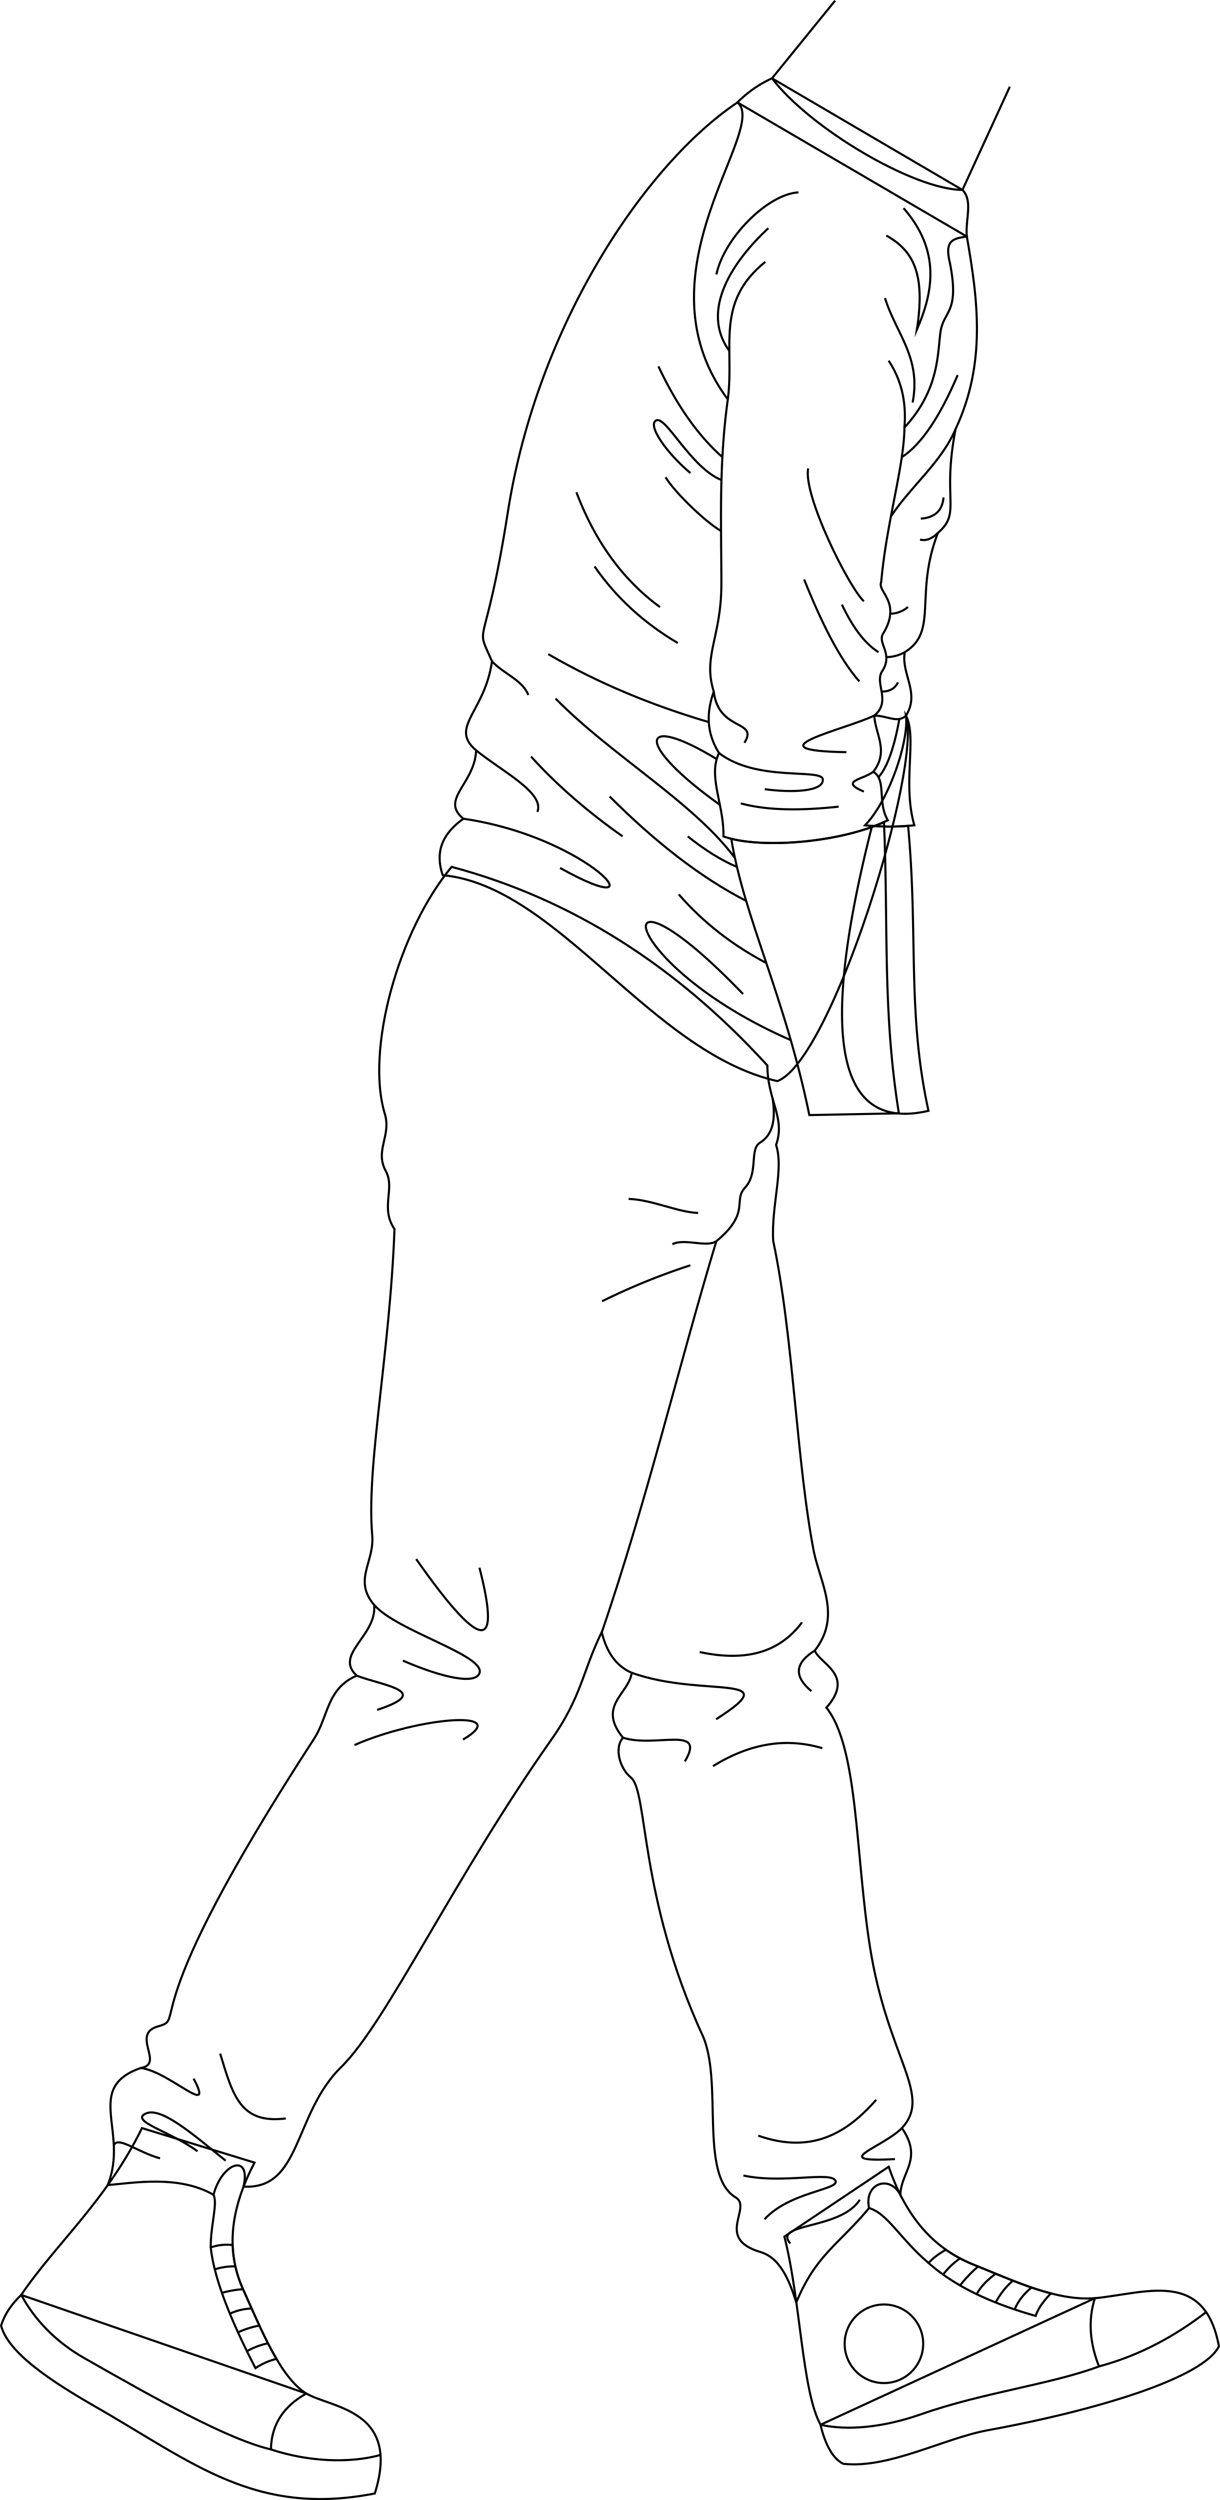 <svg id="presence" xmlns="http://www.w3.org/2000/svg" viewBox="0 0 1159.49 2375.19">
  <defs>
    <style>
      .cls-1 {
        fill: none;
        stroke: #000;
        stroke-miterlimit: 10;
        stroke-width: 2px;
      }
    </style>
  </defs>
  <title>hopelesslyCrushed</title>
  <g id="bennettSoleSide">
    <path class="cls-1" d="M1040.57,2183.4c48-4.62,104.39-27.93,117.88,45.67-14.72,30.06-115.81,60.76-219.58,79.74-41.67,7.62-94.46,36.8-137.4,31.89-11.65-5.52-18.3-22.65-21.66-37.06Z"/>
    <path class="cls-1" d="M20.16,2180.28c-8.69,8.31-15.44,17.51-19.12,29.16,6.75,26.38,49.35,53.89,90.16,77.29,92.81,53.21,151.5,104.27,265,82.19,25.15-79.74-41.09-81-65.1-95Z"/>
  </g>
  <g id="bennettShoe">
    <path class="cls-1" d="M241.89,2054.58c-20.35,39-29.17,79.82-10.93,120.24,18.09,40.1,35.3,83.36,60.11,99.15-21.8,12.2-33.2,29.79-33.57,53.09-41.48-9.74-110.77-48.83-177.22-86.66-28.1-16-47.6-37.1-60.12-60.12,32.79-48.4,81.2-89.78,114.77-158.49Z"/>
    <path class="cls-1" d="M844.61,2058.49c14.41,41.65,37.81,75.78,80.41,92.9,39.68,16,78.83,34.75,115.55,32-6.8,21.48-4.62,43.09,3.9,64.8-45.74,17.1-110.5,24.86-168.63,45.29-37.35,13.12-70.9,15.72-96,10.15-17.66-32.08-18.74-117.11-34.35-178.79Z"/>
  </g>
  <g id="bennettShoelace">
    <path class="cls-1" d="M231,2174.82a110.15,110.15,0,0,1-9.85-41.93,46.77,46.77,0,0,0-20.86,2.25c3.1,29,18.4,68.13,42.52,114.69a63.63,63.63,0,0,1,20-8.84C251.37,2221.72,241.31,2197.76,231,2174.82Z"/>
    <path class="cls-1" d="M998.81,2178.81c-24.07-6.22-48.82-17.38-73.79-27.42a126.6,126.6,0,0,1-26-14.06c-6.92,3.92-12.53,8.1-16.5,12.63,26.65,23.51,62,39,101.79,50.26C986.55,2193.19,991.84,2186,998.81,2178.81Z"/>
  </g>
  <circle id="converseLogo" class="cls-1" cx="840.08" cy="2226.68" r="37.33"/>
  <g id="clothesOverlapLine">
    <path class="cls-1" d="M200.25,2135.14c-.09-21.42,6.71-41.15,2.75-49.95"/>
    <path class="cls-1" d="M826,2097.79c17.68,5.07,29.79,29.59,56.55,52.17"/>
    <path class="cls-1" d="M896.39,2160.93a68.6,68.6,0,0,1,16.07-15.37"/>
    <path class="cls-1" d="M912.46,2171.24a126.73,126.73,0,0,1,17.13-18"/>
    <path class="cls-1" d="M928.21,2179.54c3.95-7.29,10.24-13.67,18.1-19.43"/>
    <path class="cls-1" d="M946.31,2187.45a72.23,72.23,0,0,1,16.2-20.67"/>
    <path class="cls-1" d="M964.38,2194.06c3.08-7.79,8.51-14.7,16-20.82"/>
    <path class="cls-1" d="M204.11,2156a56.69,56.69,0,0,1,19.6-2.81"/>
    <path class="cls-1" d="M210.88,2178.31a100.87,100.87,0,0,1,20.08-3.49"/>
    <path class="cls-1" d="M218.46,2198.12a51.65,51.65,0,0,1,20.71-4.93"/>
    <path class="cls-1" d="M226.16,2215.84a85.57,85.57,0,0,1,20.35-6.46"/>
    <path class="cls-1" d="M234.66,2233.77a66.83,66.83,0,0,1,20-7.52"/>
  </g>
  <g id="clothesDisplayLine">
    <path class="cls-1" d="M257.5,2327.06c34.79,11.59,74.53,13.48,104.1,5.24"/>
    <path class="cls-1" d="M1044.47,2248.2c39.58-10.68,72.5-29.08,101.85-51.58"/>
  </g>
  <path id="bennettJeans" class="cls-1" d="M729.31,1012.24c0,33.13,17.48,49.7,8.28,75.46,7.52,23.17-4.6,57.06-2.76,91.11,19.32,91.1,22.08,209.81,38.65,295.39,6.44,30.37,26.2,61.55.92,93.87,4.6,12.88,38.65,23,11,54.29,30.37,37.73,27.52,139.58,41.41,227.3,16.86,106.43,59.78,140.16,30.37,172.09,20.25,29.44-.92,41.41-1.48,63.44-10.25-19.51-34.68-10.94-29.75,12.6-28.58,34.38-50.67,44.51-69.17,89.66-7.19-23.07-16.11-42.6-34-47.91-43.26-12.89-8.29-41.41-23-51.54-36.1-20.62-12-110.43-32.21-154.6-60.71-132.46-51.53-231.9-68.1-244.78-11-9.2-15.64-28.53-7.36-37.73-24.84-30.37,5.52-41.41,8.28-61.66-15-6.48-24-20-28.52-38.65-18.41,37.73-19,61.24-47.86,102.15-92.66,131.52-156.89,269.16-199.69,311-45.58,44.6-37.73,116.87-92.91,113.62,7.48-31.85-20.28-23.44-28.49,7.8-33.2-19.27-77.37-11-100.57-9.29,20.44-50.47-23.08-92.2,31.48-111.21,23-3.68-10.12-32.21,16.57-39.57,28.18-7.77-25.77-5.52,148.16-273.31,13.49-20.78,12-47.85,40.49-59.82-22.09-20.24,19.32-37.73,16.56-67.17-20.24-23.93.43-40.45-1.84-66.26-5.76-65.63,16.56-170.24,21.17-290.8-13.81-20.24.86-38.47-8.29-55.21-10.67-19.53,5.41-33.43-.92-54.29-18.4-60.74,12.89-173.93,63.5-234.66C542.9,853.88,642.68,917.3,729.31,1012.24Z"/>
  <g id="clothesOverlapLine-2" data-name="clothesOverlapLine">
    <path class="cls-1" d="M572,1550.58c43-125.61,73-252.76,108.77-371.33,32.85-27.14,15.7-38.49,27.14-50.71,13.28-14.19,4.1-36.56,14.29-42.86,13.43-8.31,14.82-24,12.06-42.32"/>
  </g>
  <g id="clothesFoldLine">
    <path class="cls-1" d="M656.08,1202.1a623.82,623.82,0,0,0-83.87,34.15"/>
    <path class="cls-1" d="M663.51,1152.37c-19.68-.77-43.8-12.62-66.07-13.36"/>
    <path class="cls-1" d="M680.72,1179.25c-9.66,6.24-29.83-3.13-41.71,2.81"/>
    <path class="cls-1" d="M455.67,1489.36c22,85.52-1.71,75-60.12-8.17"/>
    <path class="cls-1" d="M355.69,1524.82c21.3,24.66,106,47.91,100,64.74-4,11-34.88,4.45-72.74-11.87"/>
    <path class="cls-1" d="M339.13,1592c24.5,9.45,73.25,14.72,19.31,32.46"/>
    <path class="cls-1" d="M440.08,1652.65c48.68-28.86-42.3-21.52-103.17,5.2"/>
    <path class="cls-1" d="M762.23,1541.31c-19.28,25.75-49,38.53-97.24,28.21"/>
    <path class="cls-1" d="M774.4,1568.07c-17.44,10.88-21.49,23.37-3.27,38.56"/>
    <path class="cls-1" d="M600.47,1589.23c66.75,24.08,149.88-.41,80.11,44.12"/>
    <path class="cls-1" d="M592.19,1650.89c30.49,9.93,79.48-12.34,58.7,22.55"/>
    <path class="cls-1" d="M781.52,1660.82c-37.28-11-71.53-2.85-103.91,17.07"/>
    <path class="cls-1" d="M209.24,1951c11.88,38.6,18.56,67.21,62.35,61.61"/>
    <path class="cls-1" d="M184,1974.79c20.78,38.6-22.8-6.75-50.1-10.1"/>
    <path class="cls-1" d="M214.44,2052.73c-30.62-24.64-61.75-52.2-76.45-44.53-14,7.29,24.49,17.07,49.73,35.62"/>
    <path class="cls-1" d="M152.09,2050.5c-21.53-5.93-39.66-21.25-43.87-12.58"/>
    <path class="cls-1" d="M832.74,1994.84c-28,32-61.48,51.83-112.08,34.14"/>
    <path class="cls-1" d="M857.22,2021.75c-19.28,19.11-70.84,32.85-6.67,29.5"/>
    <path class="cls-1" d="M817.15,2089.84c-18.55,28.95-83.13,21.53-66.06,41.57"/>
    <path class="cls-1" d="M706.56,2066.83c37.85,8.17,83.87-4.45,87.58,5.2,3.21,8.34-43.79,10.39-67.54,36.37"/>
  </g>
  <path id="bennettShirt" class="cls-1" d="M700.89,97.31l218,127.42c10.57,60.42,18.51,120.56-10.69,182.87C895,474.92,914,487,891.4,506.25c-22.77,58.79.79,93.53-31.49,113.35-3.71,20.8,14.77,38.44,1.15,60.3C876.39,729,790.52,1008,738.76,1027.09c-120.29-27-208.86-185.48-318-195.64-8.11-23.82,1.32-40.52,19.64-53.63-22.71-18.41,11.05-33.32,12.08-65-25.94-22.08,8.29-36,15.11-84.6-17.11-38.65-6.82-2.62,15.11-142C510.79,307.63,613.81,155.62,700.89,97.31Z"/>
  <g id="bennettSleeves">
    <path class="cls-1" d="M869,784.06c-11.56-40,2.84-83.76-8-104.16,3,23.39-15.76,80.44-38.89,104.16A227.12,227.12,0,0,0,869,784.06Z"/>
    <path class="cls-1" d="M733.73,74.4a110.44,110.44,0,0,0-32.84,22.91c30.46,25.46-98.67,161.77-9.17,282.12-8.79,62.59-6.1,122.68-6.1,174.69,0,51.54-17.94,69-7.24,102.92-6.8,19.22-7.46,38.61,5,58.36-10.84,22.21,4.93,49.46,4.17,79.2,33.94,12.41,112.86,6.13,156.23-15.34-10.19-17.09-1-38.6-13.85-46,15.36-19.76,1.86-35.66,1-53.44,16.44-13.32,0-30.84,7.42-42.05,11.39-17.29-5.65-27.15,1.48-36.61,17.08-29.1-6.23-39-2.36-48,5.09-57.3,21.69-109.7,22.13-147,32.29-35,31.39-68.15,34.08-89.68,2.77-22.16,18.83-17.93,9-67.25-5-20.67,2.79-22.7,16.24-24.49-1.79-15.25,6.14-33.71-4.18-44.28Z"/>
  </g>
  <g id="skinEastAsian">
    <path class="cls-1" d="M793.67.63,733.73,74.4c35.74,47.26,134.87,106,181,106l45-98"/>
    <path class="cls-1" d="M695,796.86c12.25,75.2,50.87,149.19,74.2,262.51l85.08-1.67C838.68,960,844.35,881.81,840.16,781,799.2,799.66,730.91,805.82,695,796.86Z"/>
    <path class="cls-1" d="M863.05,784.61a227.39,227.39,0,0,1-34.23,0c-56.09,220.16-24.94,289,53.61,270.7C861.94,962,872.75,888.52,863.05,784.61Z"/>
  </g>
  <g id="clothesFoldLine-2" data-name="clothesFoldLine">
    <path class="cls-1" d="M440.39,777.82c121.17,17.61,190.92,102,91.89,46.76"/>
    <path class="cls-1" d="M452.47,712.86c25.55,20.57,65.28,40.38,58.28,58.46"/>
    <path class="cls-1" d="M467.58,628.26c11.3,12.16,28.53,17.33,34.56,32"/>
    <path class="cls-1" d="M504.72,718.79c24.79,27.35,53.93,52.53,87,75.78"/>
    <path class="cls-1" d="M751.56,988.18C585.67,916,568.45,800.92,706.24,944.42"/>
    <path class="cls-1" d="M728.34,914.94c-31.32-16.54-59.4-37.82-83.25-65.25"/>
    <path class="cls-1" d="M709.16,855.87c-43.69-22.41-86.91-56.37-129.76-99.19"/>
    <path class="cls-1" d="M700.41,823.6c-15.43-6.53-31-16.38-46.75-29"/>
    <path class="cls-1" d="M528,663.67c53.39,54.26,131.76,99,170.55,151.56"/>
    <path class="cls-1" d="M521.08,621.48c47.48,27.62,98.61,48.65,152.58,64.57"/>
    <path class="cls-1" d="M681.17,721.17c-74.12-45.07-78.62-14.7,3,43.43"/>
    <path class="cls-1" d="M565.06,538.15c21,30.31,47.66,54.21,79.1,72.73"/>
    <path class="cls-1" d="M547.82,467.68c18.12,47.78,44.84,83.83,79.47,109.08"/>
    <path class="cls-1" d="M632.54,453.43c10.12,16.12,39.36,43.49,52.73,51"/>
    <path class="cls-1" d="M625.79,348.09c16.83,35.78,36.82,65.08,60.77,86.23"/>
    <path class="cls-1" d="M685.68,456.05c-29.15-11.62-52.87-61.62-62.14-56.6-8.21,4.45,9,30,32.64,50"/>
    <path class="cls-1" d="M758.87,182.77c-29.24,1.5-70.85,43.49-78,78"/>
    <path class="cls-1" d="M727.38,248.75c-48.11,38.7-29.19,80.8-35.66,130.68"/>
    <path class="cls-1" d="M730.25,216.77c-32.83,30.51-65.5,77.36-37.09,116.64"/>
    <path class="cls-1" d="M704,763.26c25.88,7,57.87,6.87,93.08,3.09"/>
    <path class="cls-1" d="M683.38,715.4c35.67,27.78,97.82,14.3,98.62,25.07.88,11.84-30.12,12.75-55.23,9.27"/>
    <path class="cls-1" d="M678.38,657c4.37,38.25,43,26.66,29.08,48.68"/>
    <path class="cls-1" d="M829.93,733.26c-10.08,7.6-32.7,8.71-8.92,18.8"/>
    <path class="cls-1" d="M764.24,550.46c16.41,40.86,33.61,75.6,52.52,96.94"/>
    <path class="cls-1" d="M800.15,574.4c9.72,20.37,20.94,36.47,34.76,45.19"/>
    <path class="cls-1" d="M768.1,445c-5,25.11,37.85,111.62,52.91,126.29"/>
    <path class="cls-1" d="M844.57,342.68c10.95,16.55,17.18,36.75,15,63.47"/>
    <path class="cls-1" d="M841.09,283.2c10.82,34.37,34.56,56.43,26.27,99.26"/>
    <path class="cls-1" d="M842.35,223.79c28.55,15.69,36.52,40.72,29.06,89.4,15.27-35.22,23.09-74.5-12.67-115.47"/>
    <path class="cls-1" d="M910.15,356.4c-16.39,38.39-34,65.64-53.12,77.92"/>
    <path class="cls-1" d="M908.19,407.6c-13.54,31.8-42.74,54.59-61.49,83.1"/>
    <path class="cls-1" d="M896.74,472.62c-1.17,13.11-8.93,19.22-21.61,20.11"/>
    <path class="cls-1" d="M891.4,506.25c-7.16,7.11-13.2,7.49-17,6.36"/>
    <path class="cls-1" d="M862.88,576.58c-3.24,3.32-10.31,6.44-16.18,6.44"/>
    <path class="cls-1" d="M859.91,619.6a37.14,37.14,0,0,1-17.57,4.7"/>
    <path class="cls-1" d="M853.43,648.3c-2.7,5.55-7.46,8.69-15.56,8.74"/>
    <path class="cls-1" d="M861.06,679.9c-8.12,7.54-17.79,0-30.14-.08-28.06,13.54-120,33.23-26.52,34.78"/>
    <path class="cls-1" d="M854.79,683.05c-4.64,25.51-10.91,45.23-19.88,55.35"/>
  </g>
</svg>
